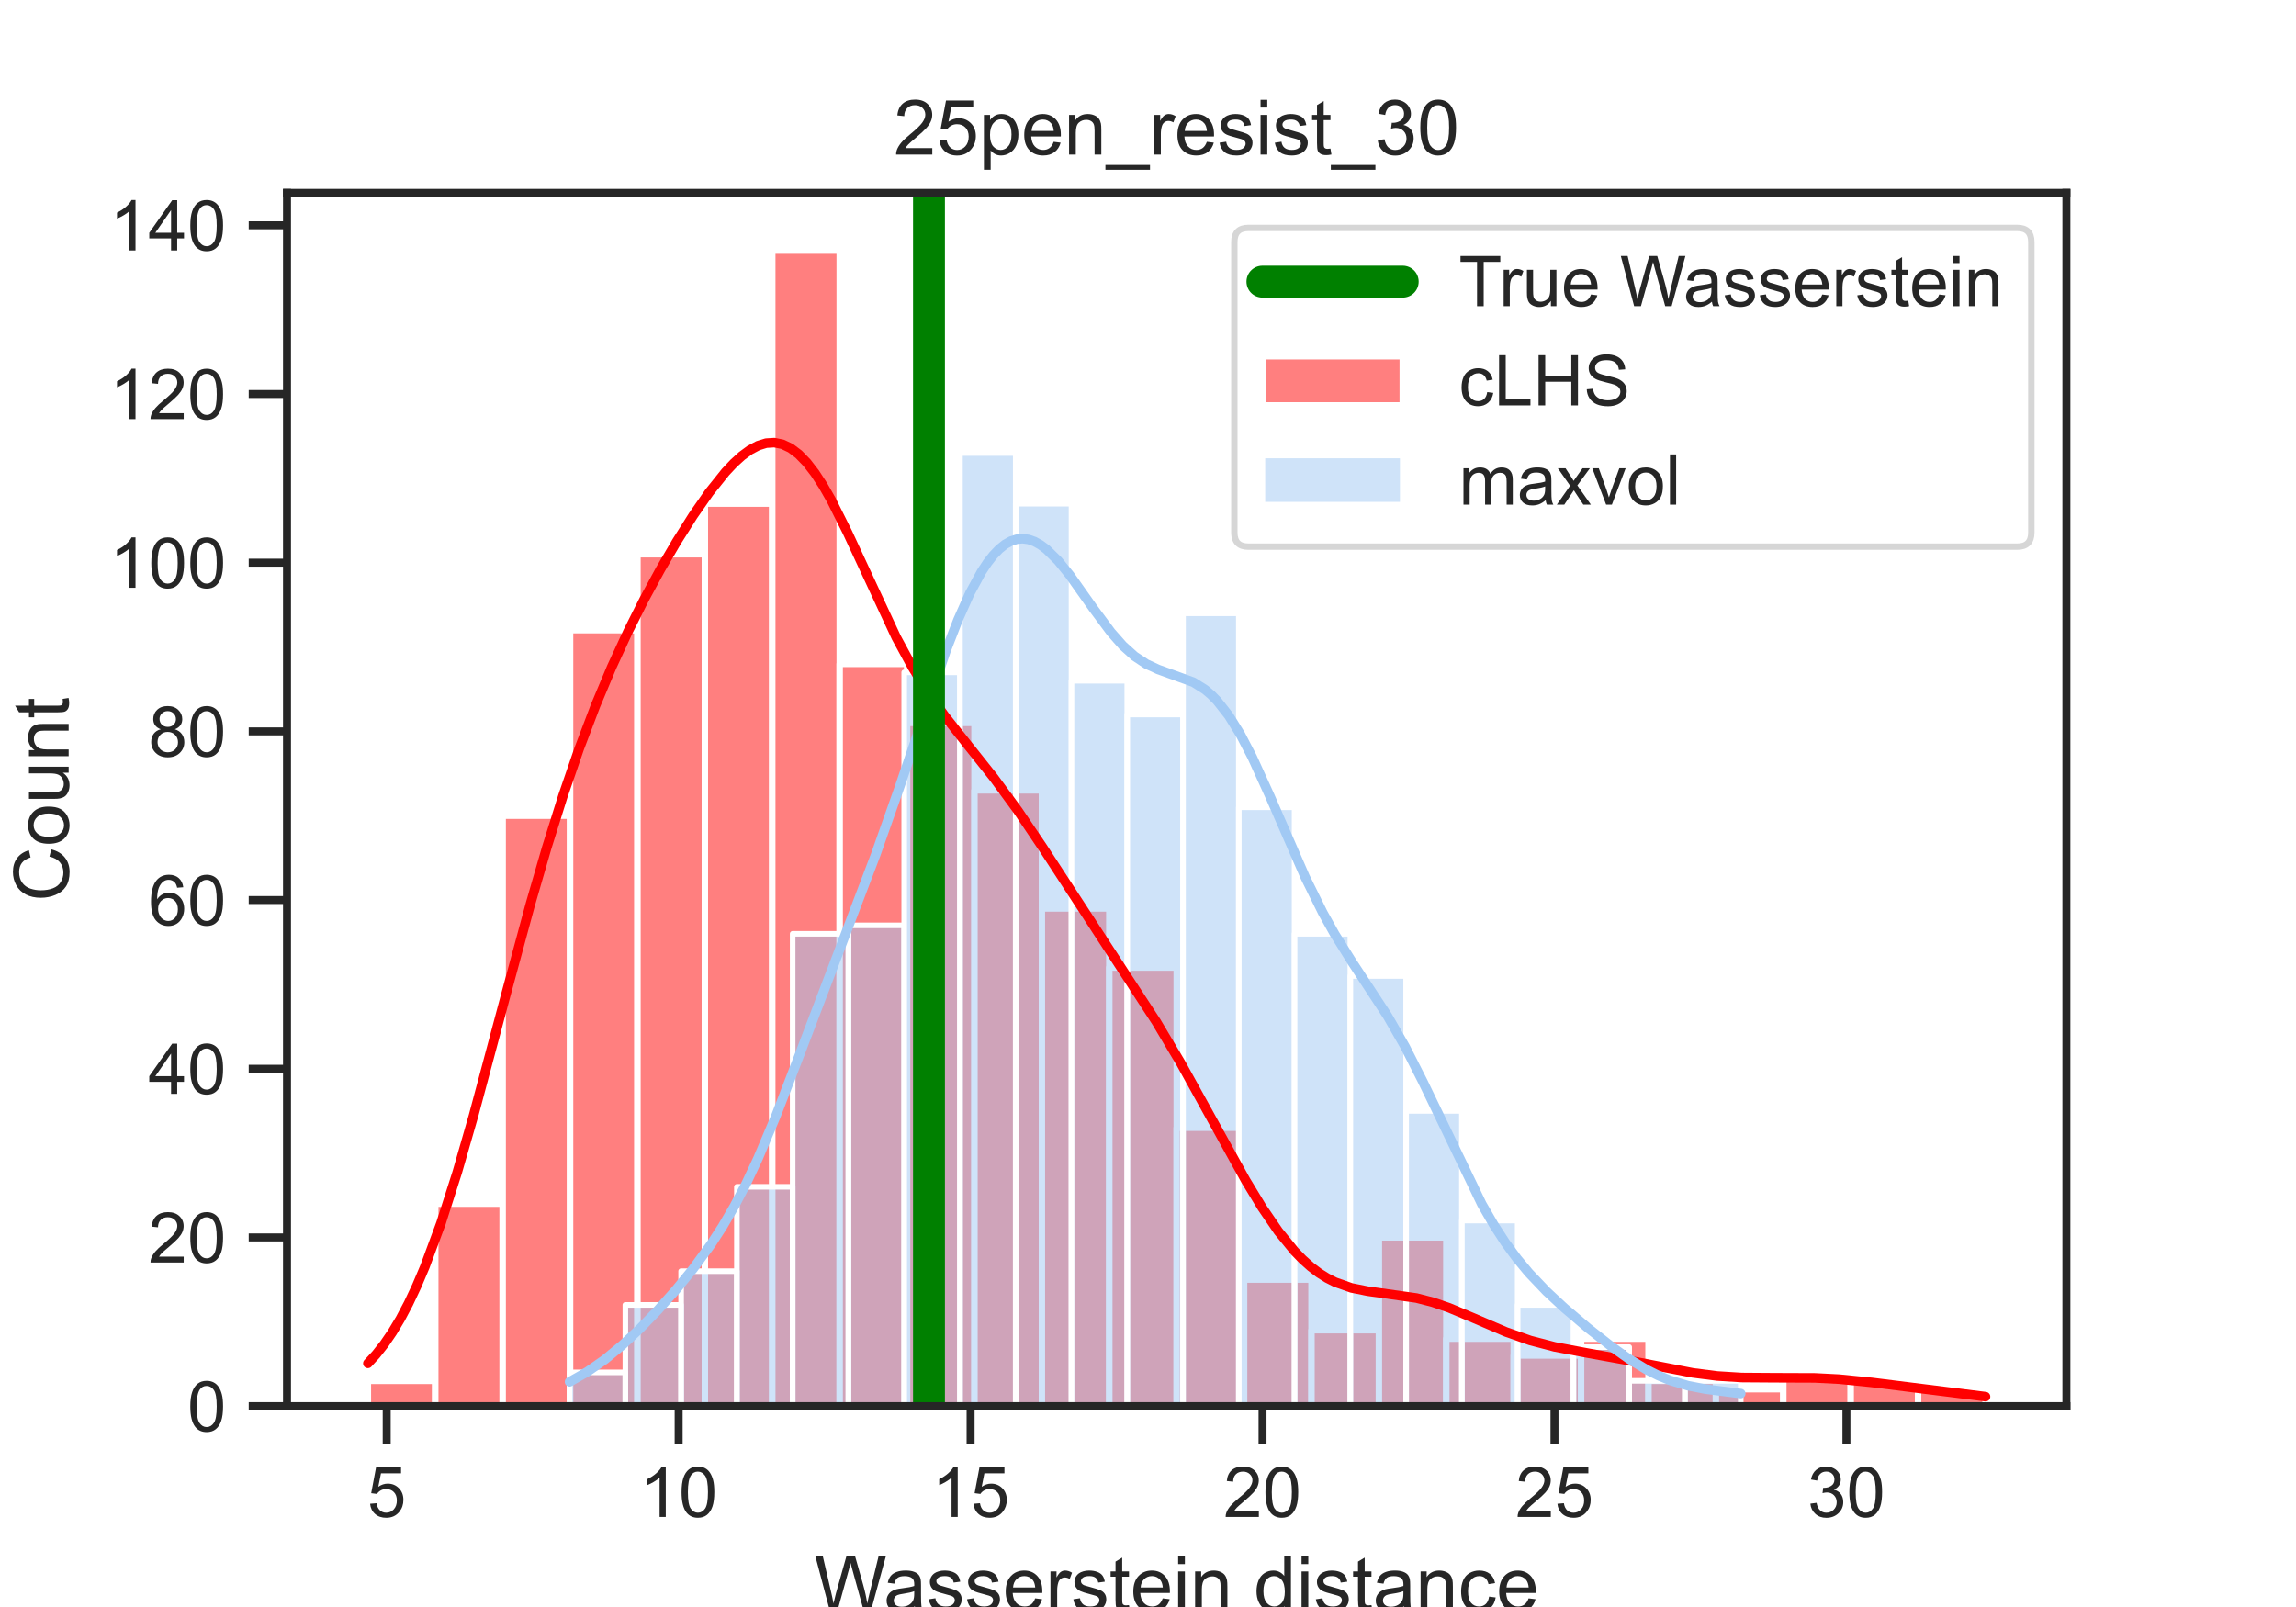 <?xml version="1.0" encoding="utf-8" standalone="no"?>
<!DOCTYPE svg PUBLIC "-//W3C//DTD SVG 1.1//EN"
  "http://www.w3.org/Graphics/SVG/1.1/DTD/svg11.dtd">
<!-- Created with matplotlib (https://matplotlib.org/) -->
<svg height="252pt" version="1.1" viewBox="0 0 360 252" width="360pt" xmlns="http://www.w3.org/2000/svg" xmlns:xlink="http://www.w3.org/1999/xlink">
 <defs>
  <style type="text/css">*{stroke-linecap:butt;stroke-linejoin:round;}</style>
 </defs>
 <g id="figure_1">
  <g id="patch_1">
   <path d="M 0 252 
L 360 252 
L 360 0 
L 0 0 
z
" style="fill:#ffffff;"/>
  </g>
  <g id="axes_1">
   <g id="patch_2">
    <path d="M 45 220.5 
L 324 220.5 
L 324 30.24 
L 45 30.24 
z
" style="fill:#ffffff;"/>
   </g>
   <g id="matplotlib.axis_1">
    <g id="xtick_1">
     <g id="line2d_1">
      <defs>
       <path d="M 0 0 
L 0 6 
" id="ma6cbab081f" style="stroke:#262626;stroke-width:1.25;"/>
      </defs>
      <g>
       <use style="fill:#262626;stroke:#262626;stroke-width:1.25;" x="60.632" xlink:href="#ma6cbab081f" y="220.5"/>
      </g>
     </g>
     <g id="text_1">
      <!-- 5 -->
      <g style="fill:#262626;" transform="translate(57.573 237.874)scale(0.11 -0.11)">
       <defs>
        <path d="M 4.156 18.75 
L 13.375 19.531 
Q 14.406 12.797 18.141 9.391 
Q 21.875 6 27.156 6 
Q 33.5 6 37.891 10.781 
Q 42.281 15.578 42.281 23.484 
Q 42.281 31 38.062 35.344 
Q 33.844 39.703 27 39.703 
Q 22.75 39.703 19.328 37.766 
Q 15.922 35.844 13.969 32.766 
L 5.719 33.844 
L 12.641 70.609 
L 48.25 70.609 
L 48.25 62.203 
L 19.672 62.203 
L 15.828 42.969 
Q 22.266 47.469 29.344 47.469 
Q 38.719 47.469 45.156 40.969 
Q 51.609 34.469 51.609 24.266 
Q 51.609 14.547 45.953 7.469 
Q 39.062 -1.219 27.156 -1.219 
Q 17.391 -1.219 11.203 4.25 
Q 5.031 9.719 4.156 18.75 
z
" id="ArialMT-53"/>
       </defs>
       <use xlink:href="#ArialMT-53"/>
      </g>
     </g>
    </g>
    <g id="xtick_2">
     <g id="line2d_2">
      <g>
       <use style="fill:#262626;stroke:#262626;stroke-width:1.25;" x="106.408" xlink:href="#ma6cbab081f" y="220.5"/>
      </g>
     </g>
     <g id="text_2">
      <!-- 10 -->
      <g style="fill:#262626;" transform="translate(100.291 237.874)scale(0.11 -0.11)">
       <defs>
        <path d="M 37.25 0 
L 28.469 0 
L 28.469 56 
Q 25.297 52.984 20.141 49.953 
Q 14.984 46.922 10.891 45.406 
L 10.891 53.906 
Q 18.266 57.375 23.781 62.297 
Q 29.297 67.234 31.594 71.875 
L 37.25 71.875 
z
" id="ArialMT-49"/>
        <path d="M 4.156 35.297 
Q 4.156 48 6.766 55.734 
Q 9.375 63.484 14.516 67.672 
Q 19.672 71.875 27.484 71.875 
Q 33.25 71.875 37.594 69.547 
Q 41.938 67.234 44.766 62.859 
Q 47.609 58.5 49.219 52.219 
Q 50.828 45.953 50.828 35.297 
Q 50.828 22.703 48.234 14.969 
Q 45.656 7.234 40.5 3 
Q 35.359 -1.219 27.484 -1.219 
Q 17.141 -1.219 11.234 6.203 
Q 4.156 15.141 4.156 35.297 
z
M 13.188 35.297 
Q 13.188 17.672 17.312 11.828 
Q 21.438 6 27.484 6 
Q 33.547 6 37.672 11.859 
Q 41.797 17.719 41.797 35.297 
Q 41.797 52.984 37.672 58.781 
Q 33.547 64.594 27.391 64.594 
Q 21.344 64.594 17.719 59.469 
Q 13.188 52.938 13.188 35.297 
z
" id="ArialMT-48"/>
       </defs>
       <use xlink:href="#ArialMT-49"/>
       <use x="55.615" xlink:href="#ArialMT-48"/>
      </g>
     </g>
    </g>
    <g id="xtick_3">
     <g id="line2d_3">
      <g>
       <use style="fill:#262626;stroke:#262626;stroke-width:1.25;" x="152.183" xlink:href="#ma6cbab081f" y="220.5"/>
      </g>
     </g>
     <g id="text_3">
      <!-- 15 -->
      <g style="fill:#262626;" transform="translate(146.066 237.874)scale(0.11 -0.11)">
       <use xlink:href="#ArialMT-49"/>
       <use x="55.615" xlink:href="#ArialMT-53"/>
      </g>
     </g>
    </g>
    <g id="xtick_4">
     <g id="line2d_4">
      <g>
       <use style="fill:#262626;stroke:#262626;stroke-width:1.25;" x="197.959" xlink:href="#ma6cbab081f" y="220.5"/>
      </g>
     </g>
     <g id="text_4">
      <!-- 20 -->
      <g style="fill:#262626;" transform="translate(191.842 237.874)scale(0.11 -0.11)">
       <defs>
        <path d="M 50.344 8.453 
L 50.344 0 
L 3.031 0 
Q 2.938 3.172 4.047 6.109 
Q 5.859 10.938 9.828 15.625 
Q 13.812 20.312 21.344 26.469 
Q 33.016 36.031 37.109 41.625 
Q 41.219 47.219 41.219 52.203 
Q 41.219 57.422 37.469 61 
Q 33.734 64.594 27.734 64.594 
Q 21.391 64.594 17.578 60.781 
Q 13.766 56.984 13.719 50.25 
L 4.688 51.172 
Q 5.609 61.281 11.656 66.578 
Q 17.719 71.875 27.938 71.875 
Q 38.234 71.875 44.234 66.156 
Q 50.25 60.453 50.25 52 
Q 50.25 47.703 48.484 43.547 
Q 46.734 39.406 42.656 34.812 
Q 38.578 30.219 29.109 22.219 
Q 21.188 15.578 18.938 13.203 
Q 16.703 10.844 15.234 8.453 
z
" id="ArialMT-50"/>
       </defs>
       <use xlink:href="#ArialMT-50"/>
       <use x="55.615" xlink:href="#ArialMT-48"/>
      </g>
     </g>
    </g>
    <g id="xtick_5">
     <g id="line2d_5">
      <g>
       <use style="fill:#262626;stroke:#262626;stroke-width:1.25;" x="243.735" xlink:href="#ma6cbab081f" y="220.5"/>
      </g>
     </g>
     <g id="text_5">
      <!-- 25 -->
      <g style="fill:#262626;" transform="translate(237.618 237.874)scale(0.11 -0.11)">
       <use xlink:href="#ArialMT-50"/>
       <use x="55.615" xlink:href="#ArialMT-53"/>
      </g>
     </g>
    </g>
    <g id="xtick_6">
     <g id="line2d_6">
      <g>
       <use style="fill:#262626;stroke:#262626;stroke-width:1.25;" x="289.511" xlink:href="#ma6cbab081f" y="220.5"/>
      </g>
     </g>
     <g id="text_6">
      <!-- 30 -->
      <g style="fill:#262626;" transform="translate(283.394 237.874)scale(0.11 -0.11)">
       <defs>
        <path d="M 4.203 18.891 
L 12.984 20.062 
Q 14.5 12.594 18.141 9.297 
Q 21.781 6 27 6 
Q 33.203 6 37.469 10.297 
Q 41.75 14.594 41.75 20.953 
Q 41.75 27 37.797 30.922 
Q 33.844 34.859 27.734 34.859 
Q 25.25 34.859 21.531 33.891 
L 22.516 41.609 
Q 23.391 41.5 23.922 41.5 
Q 29.547 41.5 34.031 44.422 
Q 38.531 47.359 38.531 53.469 
Q 38.531 58.297 35.25 61.469 
Q 31.984 64.656 26.812 64.656 
Q 21.688 64.656 18.266 61.422 
Q 14.844 58.203 13.875 51.766 
L 5.078 53.328 
Q 6.688 62.156 12.391 67.016 
Q 18.109 71.875 26.609 71.875 
Q 32.469 71.875 37.391 69.359 
Q 42.328 66.844 44.938 62.5 
Q 47.562 58.156 47.562 53.266 
Q 47.562 48.641 45.062 44.828 
Q 42.578 41.016 37.703 38.766 
Q 44.047 37.312 47.562 32.688 
Q 51.078 28.078 51.078 21.141 
Q 51.078 11.766 44.234 5.25 
Q 37.406 -1.266 26.953 -1.266 
Q 17.531 -1.266 11.297 4.344 
Q 5.078 9.969 4.203 18.891 
z
" id="ArialMT-51"/>
       </defs>
       <use xlink:href="#ArialMT-51"/>
       <use x="55.615" xlink:href="#ArialMT-48"/>
      </g>
     </g>
    </g>
    <g id="text_7">
     <!-- Wasserstein distance -->
     <g style="fill:#262626;" transform="translate(127.704 252.649)scale(0.12 -0.12)">
      <defs>
       <path d="M 20.219 0 
L 1.219 71.578 
L 10.938 71.578 
L 21.828 24.656 
Q 23.578 17.281 24.859 10.016 
Q 27.594 21.484 28.078 23.25 
L 41.703 71.578 
L 53.125 71.578 
L 63.375 35.359 
Q 67.234 21.875 68.953 10.016 
Q 70.312 16.797 72.516 25.594 
L 83.734 71.578 
L 93.266 71.578 
L 73.641 0 
L 64.5 0 
L 49.422 54.547 
Q 47.516 61.375 47.172 62.938 
Q 46.047 58.016 45.062 54.547 
L 29.891 0 
z
" id="ArialMT-87"/>
       <path d="M 40.438 6.391 
Q 35.547 2.25 31.031 0.531 
Q 26.516 -1.172 21.344 -1.172 
Q 12.797 -1.172 8.203 3 
Q 3.609 7.172 3.609 13.672 
Q 3.609 17.484 5.344 20.625 
Q 7.078 23.781 9.891 25.688 
Q 12.703 27.594 16.219 28.562 
Q 18.797 29.25 24.031 29.891 
Q 34.672 31.156 39.703 32.906 
Q 39.75 34.719 39.75 35.203 
Q 39.75 40.578 37.25 42.781 
Q 33.891 45.75 27.25 45.75 
Q 21.047 45.75 18.094 43.578 
Q 15.141 41.406 13.719 35.891 
L 5.125 37.062 
Q 6.297 42.578 8.984 45.969 
Q 11.672 49.359 16.75 51.188 
Q 21.828 53.031 28.516 53.031 
Q 35.156 53.031 39.297 51.469 
Q 43.453 49.906 45.406 47.531 
Q 47.359 45.172 48.141 41.547 
Q 48.578 39.312 48.578 33.453 
L 48.578 21.734 
Q 48.578 9.469 49.141 6.219 
Q 49.703 2.984 51.375 0 
L 42.188 0 
Q 40.828 2.734 40.438 6.391 
z
M 39.703 26.031 
Q 34.906 24.078 25.344 22.703 
Q 19.922 21.922 17.672 20.938 
Q 15.438 19.969 14.203 18.094 
Q 12.984 16.219 12.984 13.922 
Q 12.984 10.406 15.641 8.062 
Q 18.312 5.719 23.438 5.719 
Q 28.516 5.719 32.469 7.938 
Q 36.422 10.156 38.281 14.016 
Q 39.703 17 39.703 22.797 
z
" id="ArialMT-97"/>
       <path d="M 3.078 15.484 
L 11.766 16.844 
Q 12.5 11.625 15.844 8.844 
Q 19.188 6.062 25.203 6.062 
Q 31.25 6.062 34.172 8.516 
Q 37.109 10.984 37.109 14.312 
Q 37.109 17.281 34.516 19 
Q 32.719 20.172 25.531 21.969 
Q 15.875 24.422 12.141 26.203 
Q 8.406 27.984 6.469 31.125 
Q 4.547 34.281 4.547 38.094 
Q 4.547 41.547 6.125 44.5 
Q 7.719 47.469 10.453 49.422 
Q 12.5 50.922 16.031 51.969 
Q 19.578 53.031 23.641 53.031 
Q 29.734 53.031 34.344 51.266 
Q 38.969 49.516 41.156 46.5 
Q 43.359 43.5 44.188 38.484 
L 35.594 37.312 
Q 35.016 41.312 32.203 43.547 
Q 29.391 45.797 24.266 45.797 
Q 18.219 45.797 15.625 43.797 
Q 13.031 41.797 13.031 39.109 
Q 13.031 37.406 14.109 36.031 
Q 15.188 34.625 17.484 33.688 
Q 18.797 33.203 25.25 31.453 
Q 34.578 28.953 38.25 27.359 
Q 41.938 25.781 44.031 22.75 
Q 46.141 19.734 46.141 15.234 
Q 46.141 10.844 43.578 6.953 
Q 41.016 3.078 36.172 0.953 
Q 31.344 -1.172 25.25 -1.172 
Q 15.141 -1.172 9.844 3.031 
Q 4.547 7.234 3.078 15.484 
z
" id="ArialMT-115"/>
       <path d="M 42.094 16.703 
L 51.172 15.578 
Q 49.031 7.625 43.219 3.219 
Q 37.406 -1.172 28.375 -1.172 
Q 17 -1.172 10.328 5.828 
Q 3.656 12.844 3.656 25.484 
Q 3.656 38.578 10.391 45.797 
Q 17.141 53.031 27.875 53.031 
Q 38.281 53.031 44.875 45.953 
Q 51.469 38.875 51.469 26.031 
Q 51.469 25.25 51.422 23.688 
L 12.75 23.688 
Q 13.234 15.141 17.578 10.594 
Q 21.922 6.062 28.422 6.062 
Q 33.25 6.062 36.672 8.594 
Q 40.094 11.141 42.094 16.703 
z
M 13.234 30.906 
L 42.188 30.906 
Q 41.609 37.453 38.875 40.719 
Q 34.672 45.797 27.984 45.797 
Q 21.922 45.797 17.797 41.75 
Q 13.672 37.703 13.234 30.906 
z
" id="ArialMT-101"/>
       <path d="M 6.5 0 
L 6.5 51.859 
L 14.406 51.859 
L 14.406 44 
Q 17.438 49.516 20 51.266 
Q 22.562 53.031 25.641 53.031 
Q 30.078 53.031 34.672 50.203 
L 31.641 42.047 
Q 28.422 43.953 25.203 43.953 
Q 22.312 43.953 20.016 42.219 
Q 17.719 40.484 16.75 37.406 
Q 15.281 32.719 15.281 27.156 
L 15.281 0 
z
" id="ArialMT-114"/>
       <path d="M 25.781 7.859 
L 27.047 0.094 
Q 23.344 -0.688 20.406 -0.688 
Q 15.625 -0.688 12.984 0.828 
Q 10.359 2.344 9.281 4.812 
Q 8.203 7.281 8.203 15.188 
L 8.203 45.016 
L 1.766 45.016 
L 1.766 51.859 
L 8.203 51.859 
L 8.203 64.703 
L 16.938 69.969 
L 16.938 51.859 
L 25.781 51.859 
L 25.781 45.016 
L 16.938 45.016 
L 16.938 14.703 
Q 16.938 10.938 17.406 9.859 
Q 17.875 8.797 18.922 8.156 
Q 19.969 7.516 21.922 7.516 
Q 23.391 7.516 25.781 7.859 
z
" id="ArialMT-116"/>
       <path d="M 6.641 61.469 
L 6.641 71.578 
L 15.438 71.578 
L 15.438 61.469 
z
M 6.641 0 
L 6.641 51.859 
L 15.438 51.859 
L 15.438 0 
z
" id="ArialMT-105"/>
       <path d="M 6.594 0 
L 6.594 51.859 
L 14.5 51.859 
L 14.5 44.484 
Q 20.219 53.031 31 53.031 
Q 35.688 53.031 39.625 51.344 
Q 43.562 49.656 45.516 46.922 
Q 47.469 44.188 48.25 40.438 
Q 48.734 37.984 48.734 31.891 
L 48.734 0 
L 39.938 0 
L 39.938 31.547 
Q 39.938 36.922 38.906 39.578 
Q 37.891 42.234 35.281 43.812 
Q 32.672 45.406 29.156 45.406 
Q 23.531 45.406 19.453 41.844 
Q 15.375 38.281 15.375 28.328 
L 15.375 0 
z
" id="ArialMT-110"/>
       <path id="ArialMT-32"/>
       <path d="M 40.234 0 
L 40.234 6.547 
Q 35.297 -1.172 25.734 -1.172 
Q 19.531 -1.172 14.328 2.25 
Q 9.125 5.672 6.266 11.797 
Q 3.422 17.922 3.422 25.875 
Q 3.422 33.641 6 39.969 
Q 8.594 46.297 13.766 49.656 
Q 18.953 53.031 25.344 53.031 
Q 30.031 53.031 33.688 51.047 
Q 37.359 49.078 39.656 45.906 
L 39.656 71.578 
L 48.391 71.578 
L 48.391 0 
z
M 12.453 25.875 
Q 12.453 15.922 16.641 10.984 
Q 20.844 6.062 26.562 6.062 
Q 32.328 6.062 36.344 10.766 
Q 40.375 15.484 40.375 25.141 
Q 40.375 35.797 36.266 40.766 
Q 32.172 45.75 26.172 45.75 
Q 20.312 45.75 16.375 40.969 
Q 12.453 36.188 12.453 25.875 
z
" id="ArialMT-100"/>
       <path d="M 40.438 19 
L 49.078 17.875 
Q 47.656 8.938 41.812 3.875 
Q 35.984 -1.172 27.484 -1.172 
Q 16.844 -1.172 10.375 5.781 
Q 3.906 12.75 3.906 25.734 
Q 3.906 34.125 6.688 40.422 
Q 9.469 46.734 15.156 49.875 
Q 20.844 53.031 27.547 53.031 
Q 35.984 53.031 41.359 48.75 
Q 46.734 44.484 48.25 36.625 
L 39.703 35.297 
Q 38.484 40.531 35.375 43.156 
Q 32.281 45.797 27.875 45.797 
Q 21.234 45.797 17.078 41.031 
Q 12.938 36.281 12.938 25.984 
Q 12.938 15.531 16.938 10.797 
Q 20.953 6.062 27.391 6.062 
Q 32.562 6.062 36.031 9.234 
Q 39.5 12.406 40.438 19 
z
" id="ArialMT-99"/>
      </defs>
      <use xlink:href="#ArialMT-87"/>
      <use x="90.635" xlink:href="#ArialMT-97"/>
      <use x="146.25" xlink:href="#ArialMT-115"/>
      <use x="196.25" xlink:href="#ArialMT-115"/>
      <use x="246.25" xlink:href="#ArialMT-101"/>
      <use x="301.865" xlink:href="#ArialMT-114"/>
      <use x="335.166" xlink:href="#ArialMT-115"/>
      <use x="385.166" xlink:href="#ArialMT-116"/>
      <use x="412.949" xlink:href="#ArialMT-101"/>
      <use x="468.564" xlink:href="#ArialMT-105"/>
      <use x="490.781" xlink:href="#ArialMT-110"/>
      <use x="546.396" xlink:href="#ArialMT-32"/>
      <use x="574.18" xlink:href="#ArialMT-100"/>
      <use x="629.795" xlink:href="#ArialMT-105"/>
      <use x="652.012" xlink:href="#ArialMT-115"/>
      <use x="702.012" xlink:href="#ArialMT-116"/>
      <use x="729.795" xlink:href="#ArialMT-97"/>
      <use x="785.41" xlink:href="#ArialMT-110"/>
      <use x="841.025" xlink:href="#ArialMT-99"/>
      <use x="891.025" xlink:href="#ArialMT-101"/>
     </g>
    </g>
   </g>
   <g id="matplotlib.axis_2">
    <g id="ytick_1">
     <g id="line2d_7">
      <defs>
       <path d="M 0 0 
L -6 0 
" id="m1e9019ee9a" style="stroke:#262626;stroke-width:1.25;"/>
      </defs>
      <g>
       <use style="fill:#262626;stroke:#262626;stroke-width:1.25;" x="45" xlink:href="#m1e9019ee9a" y="220.5"/>
      </g>
     </g>
     <g id="text_8">
      <!-- 0 -->
      <g style="fill:#262626;" transform="translate(29.383 224.437)scale(0.11 -0.11)">
       <use xlink:href="#ArialMT-48"/>
      </g>
     </g>
    </g>
    <g id="ytick_2">
     <g id="line2d_8">
      <g>
       <use style="fill:#262626;stroke:#262626;stroke-width:1.25;" x="45" xlink:href="#m1e9019ee9a" y="194.047"/>
      </g>
     </g>
     <g id="text_9">
      <!-- 20 -->
      <g style="fill:#262626;" transform="translate(23.266 197.984)scale(0.11 -0.11)">
       <use xlink:href="#ArialMT-50"/>
       <use x="55.615" xlink:href="#ArialMT-48"/>
      </g>
     </g>
    </g>
    <g id="ytick_3">
     <g id="line2d_9">
      <g>
       <use style="fill:#262626;stroke:#262626;stroke-width:1.25;" x="45" xlink:href="#m1e9019ee9a" y="167.595"/>
      </g>
     </g>
     <g id="text_10">
      <!-- 40 -->
      <g style="fill:#262626;" transform="translate(23.266 171.532)scale(0.11 -0.11)">
       <defs>
        <path d="M 32.328 0 
L 32.328 17.141 
L 1.266 17.141 
L 1.266 25.203 
L 33.938 71.578 
L 41.109 71.578 
L 41.109 25.203 
L 50.781 25.203 
L 50.781 17.141 
L 41.109 17.141 
L 41.109 0 
z
M 32.328 25.203 
L 32.328 57.469 
L 9.906 25.203 
z
" id="ArialMT-52"/>
       </defs>
       <use xlink:href="#ArialMT-52"/>
       <use x="55.615" xlink:href="#ArialMT-48"/>
      </g>
     </g>
    </g>
    <g id="ytick_4">
     <g id="line2d_10">
      <g>
       <use style="fill:#262626;stroke:#262626;stroke-width:1.25;" x="45" xlink:href="#m1e9019ee9a" y="141.142"/>
      </g>
     </g>
     <g id="text_11">
      <!-- 60 -->
      <g style="fill:#262626;" transform="translate(23.266 145.079)scale(0.11 -0.11)">
       <defs>
        <path d="M 49.75 54.047 
L 41.016 53.375 
Q 39.844 58.547 37.703 60.891 
Q 34.125 64.656 28.906 64.656 
Q 24.703 64.656 21.531 62.312 
Q 17.391 59.281 14.984 53.469 
Q 12.594 47.656 12.5 36.922 
Q 15.672 41.75 20.266 44.094 
Q 24.859 46.438 29.891 46.438 
Q 38.672 46.438 44.844 39.969 
Q 51.031 33.5 51.031 23.25 
Q 51.031 16.5 48.125 10.719 
Q 45.219 4.938 40.141 1.859 
Q 35.062 -1.219 28.609 -1.219 
Q 17.625 -1.219 10.688 6.859 
Q 3.766 14.938 3.766 33.5 
Q 3.766 54.25 11.422 63.672 
Q 18.109 71.875 29.438 71.875 
Q 37.891 71.875 43.281 67.141 
Q 48.688 62.406 49.75 54.047 
z
M 13.875 23.188 
Q 13.875 18.656 15.797 14.5 
Q 17.719 10.359 21.188 8.172 
Q 24.656 6 28.469 6 
Q 34.031 6 38.031 10.484 
Q 42.047 14.984 42.047 22.703 
Q 42.047 30.125 38.078 34.391 
Q 34.125 38.672 28.125 38.672 
Q 22.172 38.672 18.016 34.391 
Q 13.875 30.125 13.875 23.188 
z
" id="ArialMT-54"/>
       </defs>
       <use xlink:href="#ArialMT-54"/>
       <use x="55.615" xlink:href="#ArialMT-48"/>
      </g>
     </g>
    </g>
    <g id="ytick_5">
     <g id="line2d_11">
      <g>
       <use style="fill:#262626;stroke:#262626;stroke-width:1.25;" x="45" xlink:href="#m1e9019ee9a" y="114.69"/>
      </g>
     </g>
     <g id="text_12">
      <!-- 80 -->
      <g style="fill:#262626;" transform="translate(23.266 118.627)scale(0.11 -0.11)">
       <defs>
        <path d="M 17.672 38.812 
Q 12.203 40.828 9.562 44.531 
Q 6.938 48.25 6.938 53.422 
Q 6.938 61.234 12.547 66.547 
Q 18.172 71.875 27.484 71.875 
Q 36.859 71.875 42.578 66.422 
Q 48.297 60.984 48.297 53.172 
Q 48.297 48.188 45.672 44.5 
Q 43.062 40.828 37.75 38.812 
Q 44.344 36.672 47.781 31.875 
Q 51.219 27.094 51.219 20.453 
Q 51.219 11.281 44.719 5.031 
Q 38.234 -1.219 27.641 -1.219 
Q 17.047 -1.219 10.547 5.047 
Q 4.047 11.328 4.047 20.703 
Q 4.047 27.688 7.594 32.391 
Q 11.141 37.109 17.672 38.812 
z
M 15.922 53.719 
Q 15.922 48.641 19.188 45.406 
Q 22.469 42.188 27.688 42.188 
Q 32.766 42.188 36.016 45.375 
Q 39.266 48.578 39.266 53.219 
Q 39.266 58.062 35.906 61.359 
Q 32.562 64.656 27.594 64.656 
Q 22.562 64.656 19.234 61.422 
Q 15.922 58.203 15.922 53.719 
z
M 13.094 20.656 
Q 13.094 16.891 14.875 13.375 
Q 16.656 9.859 20.172 7.922 
Q 23.688 6 27.734 6 
Q 34.031 6 38.125 10.047 
Q 42.234 14.109 42.234 20.359 
Q 42.234 26.703 38.016 30.859 
Q 33.797 35.016 27.438 35.016 
Q 21.234 35.016 17.156 30.906 
Q 13.094 26.812 13.094 20.656 
z
" id="ArialMT-56"/>
       </defs>
       <use xlink:href="#ArialMT-56"/>
       <use x="55.615" xlink:href="#ArialMT-48"/>
      </g>
     </g>
    </g>
    <g id="ytick_6">
     <g id="line2d_12">
      <g>
       <use style="fill:#262626;stroke:#262626;stroke-width:1.25;" x="45" xlink:href="#m1e9019ee9a" y="88.237"/>
      </g>
     </g>
     <g id="text_13">
      <!-- 100 -->
      <g style="fill:#262626;" transform="translate(17.149 92.174)scale(0.11 -0.11)">
       <use xlink:href="#ArialMT-49"/>
       <use x="55.615" xlink:href="#ArialMT-48"/>
       <use x="111.23" xlink:href="#ArialMT-48"/>
      </g>
     </g>
    </g>
    <g id="ytick_7">
     <g id="line2d_13">
      <g>
       <use style="fill:#262626;stroke:#262626;stroke-width:1.25;" x="45" xlink:href="#m1e9019ee9a" y="61.785"/>
      </g>
     </g>
     <g id="text_14">
      <!-- 120 -->
      <g style="fill:#262626;" transform="translate(17.149 65.721)scale(0.11 -0.11)">
       <use xlink:href="#ArialMT-49"/>
       <use x="55.615" xlink:href="#ArialMT-50"/>
       <use x="111.23" xlink:href="#ArialMT-48"/>
      </g>
     </g>
    </g>
    <g id="ytick_8">
     <g id="line2d_14">
      <g>
       <use style="fill:#262626;stroke:#262626;stroke-width:1.25;" x="45" xlink:href="#m1e9019ee9a" y="35.332"/>
      </g>
     </g>
     <g id="text_15">
      <!-- 140 -->
      <g style="fill:#262626;" transform="translate(17.149 39.269)scale(0.11 -0.11)">
       <use xlink:href="#ArialMT-49"/>
       <use x="55.615" xlink:href="#ArialMT-52"/>
       <use x="111.23" xlink:href="#ArialMT-48"/>
      </g>
     </g>
    </g>
    <g id="text_16">
     <!-- Count -->
     <g style="fill:#262626;" transform="translate(10.764 141.38)rotate(-90)scale(0.12 -0.12)">
      <defs>
       <path d="M 58.797 25.094 
L 68.266 22.703 
Q 65.281 11.031 57.547 4.906 
Q 49.812 -1.219 38.625 -1.219 
Q 27.047 -1.219 19.797 3.484 
Q 12.547 8.203 8.766 17.141 
Q 4.984 26.078 4.984 36.328 
Q 4.984 47.516 9.25 55.828 
Q 13.531 64.156 21.406 68.469 
Q 29.297 72.797 38.766 72.797 
Q 49.516 72.797 56.828 67.328 
Q 64.156 61.859 67.047 51.953 
L 57.719 49.75 
Q 55.219 57.562 50.484 61.125 
Q 45.75 64.703 38.578 64.703 
Q 30.328 64.703 24.781 60.734 
Q 19.234 56.781 16.984 50.109 
Q 14.75 43.453 14.75 36.375 
Q 14.75 27.25 17.406 20.438 
Q 20.062 13.625 25.672 10.25 
Q 31.297 6.891 37.844 6.891 
Q 45.797 6.891 51.312 11.469 
Q 56.844 16.062 58.797 25.094 
z
" id="ArialMT-67"/>
       <path d="M 3.328 25.922 
Q 3.328 40.328 11.328 47.266 
Q 18.016 53.031 27.641 53.031 
Q 38.328 53.031 45.109 46.016 
Q 51.906 39.016 51.906 26.656 
Q 51.906 16.656 48.906 10.906 
Q 45.906 5.172 40.156 2 
Q 34.422 -1.172 27.641 -1.172 
Q 16.75 -1.172 10.031 5.812 
Q 3.328 12.797 3.328 25.922 
z
M 12.359 25.922 
Q 12.359 15.969 16.703 11.016 
Q 21.047 6.062 27.641 6.062 
Q 34.188 6.062 38.531 11.031 
Q 42.875 16.016 42.875 26.219 
Q 42.875 35.844 38.5 40.797 
Q 34.125 45.75 27.641 45.75 
Q 21.047 45.75 16.703 40.812 
Q 12.359 35.891 12.359 25.922 
z
" id="ArialMT-111"/>
       <path d="M 40.578 0 
L 40.578 7.625 
Q 34.516 -1.172 24.125 -1.172 
Q 19.531 -1.172 15.547 0.578 
Q 11.578 2.344 9.641 5 
Q 7.719 7.672 6.938 11.531 
Q 6.391 14.109 6.391 19.734 
L 6.391 51.859 
L 15.188 51.859 
L 15.188 23.094 
Q 15.188 16.219 15.719 13.812 
Q 16.547 10.359 19.234 8.375 
Q 21.922 6.391 25.875 6.391 
Q 29.828 6.391 33.297 8.422 
Q 36.766 10.453 38.203 13.938 
Q 39.656 17.438 39.656 24.078 
L 39.656 51.859 
L 48.438 51.859 
L 48.438 0 
z
" id="ArialMT-117"/>
      </defs>
      <use xlink:href="#ArialMT-67"/>
      <use x="72.217" xlink:href="#ArialMT-111"/>
      <use x="127.832" xlink:href="#ArialMT-117"/>
      <use x="183.447" xlink:href="#ArialMT-110"/>
      <use x="239.062" xlink:href="#ArialMT-116"/>
     </g>
    </g>
   </g>
   <g id="patch_3">
    <path clip-path="url(#p1f8341d6b2)" d="M 57.682 220.5 
L 68.25 220.5 
L 68.25 216.532 
L 57.682 216.532 
z
" style="fill:#ff0000;fill-opacity:0.5;stroke:#ffffff;stroke-linejoin:miter;"/>
   </g>
   <g id="patch_4">
    <path clip-path="url(#p1f8341d6b2)" d="M 68.25 220.5 
L 78.818 220.5 
L 78.818 188.757 
L 68.25 188.757 
z
" style="fill:#ff0000;fill-opacity:0.5;stroke:#ffffff;stroke-linejoin:miter;"/>
   </g>
   <g id="patch_5">
    <path clip-path="url(#p1f8341d6b2)" d="M 78.818 220.5 
L 89.386 220.5 
L 89.386 127.916 
L 78.818 127.916 
z
" style="fill:#ff0000;fill-opacity:0.5;stroke:#ffffff;stroke-linejoin:miter;"/>
   </g>
   <g id="patch_6">
    <path clip-path="url(#p1f8341d6b2)" d="M 89.386 220.5 
L 99.955 220.5 
L 99.955 98.818 
L 89.386 98.818 
z
" style="fill:#ff0000;fill-opacity:0.5;stroke:#ffffff;stroke-linejoin:miter;"/>
   </g>
   <g id="patch_7">
    <path clip-path="url(#p1f8341d6b2)" d="M 99.955 220.5 
L 110.523 220.5 
L 110.523 86.915 
L 99.955 86.915 
z
" style="fill:#ff0000;fill-opacity:0.5;stroke:#ffffff;stroke-linejoin:miter;"/>
   </g>
   <g id="patch_8">
    <path clip-path="url(#p1f8341d6b2)" d="M 110.523 220.5 
L 121.091 220.5 
L 121.091 78.979 
L 110.523 78.979 
z
" style="fill:#ff0000;fill-opacity:0.5;stroke:#ffffff;stroke-linejoin:miter;"/>
   </g>
   <g id="patch_9">
    <path clip-path="url(#p1f8341d6b2)" d="M 121.091 220.5 
L 131.659 220.5 
L 131.659 39.3 
L 121.091 39.3 
z
" style="fill:#ff0000;fill-opacity:0.5;stroke:#ffffff;stroke-linejoin:miter;"/>
   </g>
   <g id="patch_10">
    <path clip-path="url(#p1f8341d6b2)" d="M 131.659 220.5 
L 142.227 220.5 
L 142.227 104.109 
L 131.659 104.109 
z
" style="fill:#ff0000;fill-opacity:0.5;stroke:#ffffff;stroke-linejoin:miter;"/>
   </g>
   <g id="patch_11">
    <path clip-path="url(#p1f8341d6b2)" d="M 142.227 220.5 
L 152.795 220.5 
L 152.795 113.367 
L 142.227 113.367 
z
" style="fill:#ff0000;fill-opacity:0.5;stroke:#ffffff;stroke-linejoin:miter;"/>
   </g>
   <g id="patch_12">
    <path clip-path="url(#p1f8341d6b2)" d="M 152.795 220.5 
L 163.364 220.5 
L 163.364 123.948 
L 152.795 123.948 
z
" style="fill:#ff0000;fill-opacity:0.5;stroke:#ffffff;stroke-linejoin:miter;"/>
   </g>
   <g id="patch_13">
    <path clip-path="url(#p1f8341d6b2)" d="M 163.364 220.5 
L 173.932 220.5 
L 173.932 142.465 
L 163.364 142.465 
z
" style="fill:#ff0000;fill-opacity:0.5;stroke:#ffffff;stroke-linejoin:miter;"/>
   </g>
   <g id="patch_14">
    <path clip-path="url(#p1f8341d6b2)" d="M 173.932 220.5 
L 184.5 220.5 
L 184.5 151.723 
L 173.932 151.723 
z
" style="fill:#ff0000;fill-opacity:0.5;stroke:#ffffff;stroke-linejoin:miter;"/>
   </g>
   <g id="patch_15">
    <path clip-path="url(#p1f8341d6b2)" d="M 184.5 220.5 
L 195.068 220.5 
L 195.068 176.853 
L 184.5 176.853 
z
" style="fill:#ff0000;fill-opacity:0.5;stroke:#ffffff;stroke-linejoin:miter;"/>
   </g>
   <g id="patch_16">
    <path clip-path="url(#p1f8341d6b2)" d="M 195.068 220.5 
L 205.636 220.5 
L 205.636 200.661 
L 195.068 200.661 
z
" style="fill:#ff0000;fill-opacity:0.5;stroke:#ffffff;stroke-linejoin:miter;"/>
   </g>
   <g id="patch_17">
    <path clip-path="url(#p1f8341d6b2)" d="M 205.636 220.5 
L 216.205 220.5 
L 216.205 208.596 
L 205.636 208.596 
z
" style="fill:#ff0000;fill-opacity:0.5;stroke:#ffffff;stroke-linejoin:miter;"/>
   </g>
   <g id="patch_18">
    <path clip-path="url(#p1f8341d6b2)" d="M 216.205 220.5 
L 226.773 220.5 
L 226.773 194.047 
L 216.205 194.047 
z
" style="fill:#ff0000;fill-opacity:0.5;stroke:#ffffff;stroke-linejoin:miter;"/>
   </g>
   <g id="patch_19">
    <path clip-path="url(#p1f8341d6b2)" d="M 226.773 220.5 
L 237.341 220.5 
L 237.341 209.919 
L 226.773 209.919 
z
" style="fill:#ff0000;fill-opacity:0.5;stroke:#ffffff;stroke-linejoin:miter;"/>
   </g>
   <g id="patch_20">
    <path clip-path="url(#p1f8341d6b2)" d="M 237.341 220.5 
L 247.909 220.5 
L 247.909 212.564 
L 237.341 212.564 
z
" style="fill:#ff0000;fill-opacity:0.5;stroke:#ffffff;stroke-linejoin:miter;"/>
   </g>
   <g id="patch_21">
    <path clip-path="url(#p1f8341d6b2)" d="M 247.909 220.5 
L 258.477 220.5 
L 258.477 209.919 
L 247.909 209.919 
z
" style="fill:#ff0000;fill-opacity:0.5;stroke:#ffffff;stroke-linejoin:miter;"/>
   </g>
   <g id="patch_22">
    <path clip-path="url(#p1f8341d6b2)" d="M 258.477 220.5 
L 269.045 220.5 
L 269.045 216.532 
L 258.477 216.532 
z
" style="fill:#ff0000;fill-opacity:0.5;stroke:#ffffff;stroke-linejoin:miter;"/>
   </g>
   <g id="patch_23">
    <path clip-path="url(#p1f8341d6b2)" d="M 269.045 220.5 
L 279.614 220.5 
L 279.614 217.855 
L 269.045 217.855 
z
" style="fill:#ff0000;fill-opacity:0.5;stroke:#ffffff;stroke-linejoin:miter;"/>
   </g>
   <g id="patch_24">
    <path clip-path="url(#p1f8341d6b2)" d="M 279.614 220.5 
L 290.182 220.5 
L 290.182 215.209 
L 279.614 215.209 
z
" style="fill:#ff0000;fill-opacity:0.5;stroke:#ffffff;stroke-linejoin:miter;"/>
   </g>
   <g id="patch_25">
    <path clip-path="url(#p1f8341d6b2)" d="M 290.182 220.5 
L 300.75 220.5 
L 300.75 216.532 
L 290.182 216.532 
z
" style="fill:#ff0000;fill-opacity:0.5;stroke:#ffffff;stroke-linejoin:miter;"/>
   </g>
   <g id="patch_26">
    <path clip-path="url(#p1f8341d6b2)" d="M 300.75 220.5 
L 311.318 220.5 
L 311.318 217.855 
L 300.75 217.855 
z
" style="fill:#ff0000;fill-opacity:0.5;stroke:#ffffff;stroke-linejoin:miter;"/>
   </g>
   <g id="patch_27">
    <path clip-path="url(#p1f8341d6b2)" d="M 89.308 220.5 
L 98.052 220.5 
L 98.052 215.209 
L 89.308 215.209 
z
" style="fill:#a1c9f4;fill-opacity:0.5;stroke:#ffffff;stroke-linejoin:miter;stroke-width:0.874;"/>
   </g>
   <g id="patch_28">
    <path clip-path="url(#p1f8341d6b2)" d="M 98.052 220.5 
L 106.797 220.5 
L 106.797 204.628 
L 98.052 204.628 
z
" style="fill:#a1c9f4;fill-opacity:0.5;stroke:#ffffff;stroke-linejoin:miter;stroke-width:0.874;"/>
   </g>
   <g id="patch_29">
    <path clip-path="url(#p1f8341d6b2)" d="M 106.797 220.5 
L 115.541 220.5 
L 115.541 199.338 
L 106.797 199.338 
z
" style="fill:#a1c9f4;fill-opacity:0.5;stroke:#ffffff;stroke-linejoin:miter;stroke-width:0.874;"/>
   </g>
   <g id="patch_30">
    <path clip-path="url(#p1f8341d6b2)" d="M 115.541 220.5 
L 124.285 220.5 
L 124.285 186.112 
L 115.541 186.112 
z
" style="fill:#a1c9f4;fill-opacity:0.5;stroke:#ffffff;stroke-linejoin:miter;stroke-width:0.874;"/>
   </g>
   <g id="patch_31">
    <path clip-path="url(#p1f8341d6b2)" d="M 124.285 220.5 
L 133.03 220.5 
L 133.03 146.433 
L 124.285 146.433 
z
" style="fill:#a1c9f4;fill-opacity:0.5;stroke:#ffffff;stroke-linejoin:miter;stroke-width:0.874;"/>
   </g>
   <g id="patch_32">
    <path clip-path="url(#p1f8341d6b2)" d="M 133.03 220.5 
L 141.774 220.5 
L 141.774 145.11 
L 133.03 145.11 
z
" style="fill:#a1c9f4;fill-opacity:0.5;stroke:#ffffff;stroke-linejoin:miter;stroke-width:0.874;"/>
   </g>
   <g id="patch_33">
    <path clip-path="url(#p1f8341d6b2)" d="M 141.774 220.5 
L 150.518 220.5 
L 150.518 105.431 
L 141.774 105.431 
z
" style="fill:#a1c9f4;fill-opacity:0.5;stroke:#ffffff;stroke-linejoin:miter;stroke-width:0.874;"/>
   </g>
   <g id="patch_34">
    <path clip-path="url(#p1f8341d6b2)" d="M 150.518 220.5 
L 159.262 220.5 
L 159.262 71.043 
L 150.518 71.043 
z
" style="fill:#a1c9f4;fill-opacity:0.5;stroke:#ffffff;stroke-linejoin:miter;stroke-width:0.874;"/>
   </g>
   <g id="patch_35">
    <path clip-path="url(#p1f8341d6b2)" d="M 159.262 220.5 
L 168.007 220.5 
L 168.007 78.979 
L 159.262 78.979 
z
" style="fill:#a1c9f4;fill-opacity:0.5;stroke:#ffffff;stroke-linejoin:miter;stroke-width:0.874;"/>
   </g>
   <g id="patch_36">
    <path clip-path="url(#p1f8341d6b2)" d="M 168.007 220.5 
L 176.751 220.5 
L 176.751 106.754 
L 168.007 106.754 
z
" style="fill:#a1c9f4;fill-opacity:0.5;stroke:#ffffff;stroke-linejoin:miter;stroke-width:0.874;"/>
   </g>
   <g id="patch_37">
    <path clip-path="url(#p1f8341d6b2)" d="M 176.751 220.5 
L 185.495 220.5 
L 185.495 112.045 
L 176.751 112.045 
z
" style="fill:#a1c9f4;fill-opacity:0.5;stroke:#ffffff;stroke-linejoin:miter;stroke-width:0.874;"/>
   </g>
   <g id="patch_38">
    <path clip-path="url(#p1f8341d6b2)" d="M 185.495 220.5 
L 194.24 220.5 
L 194.24 96.173 
L 185.495 96.173 
z
" style="fill:#a1c9f4;fill-opacity:0.5;stroke:#ffffff;stroke-linejoin:miter;stroke-width:0.874;"/>
   </g>
   <g id="patch_39">
    <path clip-path="url(#p1f8341d6b2)" d="M 194.24 220.5 
L 202.984 220.5 
L 202.984 126.593 
L 194.24 126.593 
z
" style="fill:#a1c9f4;fill-opacity:0.5;stroke:#ffffff;stroke-linejoin:miter;stroke-width:0.874;"/>
   </g>
   <g id="patch_40">
    <path clip-path="url(#p1f8341d6b2)" d="M 202.984 220.5 
L 211.728 220.5 
L 211.728 146.433 
L 202.984 146.433 
z
" style="fill:#a1c9f4;fill-opacity:0.5;stroke:#ffffff;stroke-linejoin:miter;stroke-width:0.874;"/>
   </g>
   <g id="patch_41">
    <path clip-path="url(#p1f8341d6b2)" d="M 211.728 220.5 
L 220.473 220.5 
L 220.473 153.046 
L 211.728 153.046 
z
" style="fill:#a1c9f4;fill-opacity:0.5;stroke:#ffffff;stroke-linejoin:miter;stroke-width:0.874;"/>
   </g>
   <g id="patch_42">
    <path clip-path="url(#p1f8341d6b2)" d="M 220.473 220.5 
L 229.217 220.5 
L 229.217 174.208 
L 220.473 174.208 
z
" style="fill:#a1c9f4;fill-opacity:0.5;stroke:#ffffff;stroke-linejoin:miter;stroke-width:0.874;"/>
   </g>
   <g id="patch_43">
    <path clip-path="url(#p1f8341d6b2)" d="M 229.217 220.5 
L 237.961 220.5 
L 237.961 191.402 
L 229.217 191.402 
z
" style="fill:#a1c9f4;fill-opacity:0.5;stroke:#ffffff;stroke-linejoin:miter;stroke-width:0.874;"/>
   </g>
   <g id="patch_44">
    <path clip-path="url(#p1f8341d6b2)" d="M 237.961 220.5 
L 246.706 220.5 
L 246.706 204.628 
L 237.961 204.628 
z
" style="fill:#a1c9f4;fill-opacity:0.5;stroke:#ffffff;stroke-linejoin:miter;stroke-width:0.874;"/>
   </g>
   <g id="patch_45">
    <path clip-path="url(#p1f8341d6b2)" d="M 246.706 220.5 
L 255.45 220.5 
L 255.45 211.242 
L 246.706 211.242 
z
" style="fill:#a1c9f4;fill-opacity:0.5;stroke:#ffffff;stroke-linejoin:miter;stroke-width:0.874;"/>
   </g>
   <g id="patch_46">
    <path clip-path="url(#p1f8341d6b2)" d="M 255.45 220.5 
L 264.194 220.5 
L 264.194 216.532 
L 255.45 216.532 
z
" style="fill:#a1c9f4;fill-opacity:0.5;stroke:#ffffff;stroke-linejoin:miter;stroke-width:0.874;"/>
   </g>
   <g id="patch_47">
    <path clip-path="url(#p1f8341d6b2)" d="M 264.194 220.5 
L 272.938 220.5 
L 272.938 216.532 
L 264.194 216.532 
z
" style="fill:#a1c9f4;fill-opacity:0.5;stroke:#ffffff;stroke-linejoin:miter;stroke-width:0.874;"/>
   </g>
   <g id="line2d_15">
    <path clip-path="url(#p1f8341d6b2)" d="M 57.682 213.79 
L 58.956 212.403 
L 60.231 210.79 
L 61.505 208.928 
L 62.78 206.799 
L 64.055 204.388 
L 65.329 201.683 
L 66.604 198.678 
L 69.153 191.782 
L 71.702 183.797 
L 74.251 174.935 
L 79.349 155.86 
L 83.173 141.735 
L 85.722 132.93 
L 88.271 124.796 
L 90.82 117.381 
L 93.369 110.665 
L 95.918 104.579 
L 98.468 99.039 
L 101.017 93.958 
L 103.566 89.261 
L 106.115 84.9 
L 108.664 80.862 
L 111.213 77.195 
L 113.762 74.013 
L 115.037 72.658 
L 116.311 71.497 
L 117.586 70.561 
L 118.86 69.882 
L 120.135 69.489 
L 121.41 69.41 
L 122.684 69.666 
L 123.959 70.272 
L 125.233 71.234 
L 126.508 72.549 
L 127.782 74.199 
L 129.057 76.16 
L 130.331 78.394 
L 132.881 83.495 
L 140.528 99.956 
L 143.077 104.663 
L 145.626 108.754 
L 148.175 112.327 
L 151.999 117.154 
L 155.823 121.966 
L 159.646 127.19 
L 163.47 132.856 
L 181.314 160.251 
L 185.137 166.694 
L 190.235 175.918 
L 195.334 185.132 
L 197.883 189.344 
L 200.432 193.077 
L 202.981 196.203 
L 204.256 197.514 
L 205.53 198.651 
L 206.805 199.617 
L 208.079 200.417 
L 209.354 201.064 
L 211.903 201.962 
L 214.452 202.475 
L 222.099 203.55 
L 224.648 204.206 
L 227.198 205.081 
L 231.021 206.679 
L 236.119 208.865 
L 239.943 210.21 
L 243.767 211.209 
L 248.865 212.171 
L 256.512 213.553 
L 265.434 215.287 
L 269.258 215.774 
L 273.082 216.013 
L 278.18 216.049 
L 284.553 216.073 
L 288.376 216.27 
L 293.474 216.781 
L 311.318 219.014 
L 311.318 219.014 
" style="fill:none;stroke:#ff0000;stroke-linecap:round;stroke-width:1.5;"/>
   </g>
   <g id="line2d_16">
    <path clip-path="url(#p1f8341d6b2)" d="M 89.308 216.689 
L 92.076 215.117 
L 94.845 213.185 
L 97.613 210.901 
L 100.381 208.303 
L 103.149 205.439 
L 105.918 202.335 
L 108.686 198.951 
L 111.454 195.161 
L 113.3 192.316 
L 115.145 189.147 
L 116.991 185.61 
L 118.836 181.689 
L 121.605 175.144 
L 125.296 165.582 
L 132.678 146.19 
L 137.292 134.055 
L 140.983 123.602 
L 148.365 101.943 
L 150.211 97.197 
L 152.056 93.052 
L 153.902 89.642 
L 154.824 88.244 
L 155.747 87.062 
L 156.67 86.101 
L 157.593 85.363 
L 158.515 84.847 
L 159.438 84.552 
L 160.361 84.471 
L 161.284 84.598 
L 162.207 84.922 
L 163.129 85.431 
L 164.052 86.113 
L 165.898 87.923 
L 167.743 90.2 
L 171.434 95.42 
L 174.202 99.152 
L 176.048 101.243 
L 177.894 102.904 
L 179.739 104.126 
L 181.585 104.98 
L 187.121 106.986 
L 188.967 108.153 
L 189.889 108.933 
L 190.812 109.864 
L 192.658 112.208 
L 194.503 115.193 
L 196.349 118.75 
L 199.117 124.848 
L 204.654 137.56 
L 207.422 143.164 
L 209.268 146.476 
L 212.036 150.915 
L 217.572 159.354 
L 220.341 164.181 
L 223.109 169.644 
L 232.337 188.821 
L 234.182 192.017 
L 236.028 194.865 
L 237.873 197.38 
L 239.719 199.603 
L 242.487 202.513 
L 245.255 205.085 
L 248.947 208.227 
L 252.638 211.137 
L 255.406 213.101 
L 258.174 214.781 
L 260.02 215.704 
L 261.865 216.458 
L 264.634 217.287 
L 267.402 217.827 
L 272.016 218.417 
L 272.938 218.526 
L 272.938 218.526 
" style="fill:none;stroke:#a1c9f4;stroke-linecap:round;stroke-width:1.5;"/>
   </g>
   <g id="line2d_17">
    <path clip-path="url(#p1f8341d6b2)" d="M 145.659 220.5 
L 145.659 30.24 
" style="fill:none;stroke:#008000;stroke-linecap:round;stroke-width:5;"/>
   </g>
   <g id="patch_48">
    <path d="M 45 220.5 
L 45 30.24 
" style="fill:none;stroke:#262626;stroke-linecap:square;stroke-linejoin:miter;stroke-width:1.25;"/>
   </g>
   <g id="patch_49">
    <path d="M 324 220.5 
L 324 30.24 
" style="fill:none;stroke:#262626;stroke-linecap:square;stroke-linejoin:miter;stroke-width:1.25;"/>
   </g>
   <g id="patch_50">
    <path d="M 45 220.5 
L 324 220.5 
" style="fill:none;stroke:#262626;stroke-linecap:square;stroke-linejoin:miter;stroke-width:1.25;"/>
   </g>
   <g id="patch_51">
    <path d="M 45 30.24 
L 324 30.24 
" style="fill:none;stroke:#262626;stroke-linecap:square;stroke-linejoin:miter;stroke-width:1.25;"/>
   </g>
   <g id="text_17">
    <!-- 25pen_resist_30 -->
    <g style="fill:#262626;" transform="translate(140.137 24.24)scale(0.12 -0.12)">
     <defs>
      <path d="M 6.594 -19.875 
L 6.594 51.859 
L 14.594 51.859 
L 14.594 45.125 
Q 17.438 49.078 21 51.047 
Q 24.562 53.031 29.641 53.031 
Q 36.281 53.031 41.359 49.609 
Q 46.438 46.188 49.016 39.953 
Q 51.609 33.734 51.609 26.312 
Q 51.609 18.359 48.75 11.984 
Q 45.906 5.609 40.453 2.219 
Q 35.016 -1.172 29 -1.172 
Q 24.609 -1.172 21.109 0.688 
Q 17.625 2.547 15.375 5.375 
L 15.375 -19.875 
z
M 14.547 25.641 
Q 14.547 15.625 18.594 10.844 
Q 22.656 6.062 28.422 6.062 
Q 34.281 6.062 38.453 11.016 
Q 42.625 15.969 42.625 26.375 
Q 42.625 36.281 38.547 41.203 
Q 34.469 46.141 28.812 46.141 
Q 23.188 46.141 18.859 40.891 
Q 14.547 35.641 14.547 25.641 
z
" id="ArialMT-112"/>
      <path d="M -1.516 -19.875 
L -1.516 -13.531 
L 56.734 -13.531 
L 56.734 -19.875 
z
" id="ArialMT-95"/>
     </defs>
     <use xlink:href="#ArialMT-50"/>
     <use x="55.615" xlink:href="#ArialMT-53"/>
     <use x="111.23" xlink:href="#ArialMT-112"/>
     <use x="166.846" xlink:href="#ArialMT-101"/>
     <use x="222.461" xlink:href="#ArialMT-110"/>
     <use x="278.076" xlink:href="#ArialMT-95"/>
     <use x="333.691" xlink:href="#ArialMT-114"/>
     <use x="366.992" xlink:href="#ArialMT-101"/>
     <use x="422.607" xlink:href="#ArialMT-115"/>
     <use x="472.607" xlink:href="#ArialMT-105"/>
     <use x="494.824" xlink:href="#ArialMT-115"/>
     <use x="544.824" xlink:href="#ArialMT-116"/>
     <use x="572.607" xlink:href="#ArialMT-95"/>
     <use x="628.223" xlink:href="#ArialMT-51"/>
     <use x="683.838" xlink:href="#ArialMT-48"/>
    </g>
   </g>
   <g id="legend_1">
    <g id="patch_52">
     <path d="M 195.74 85.72 
L 316.3 85.72 
Q 318.5 85.72 318.5 83.52 
L 318.5 37.94 
Q 318.5 35.74 316.3 35.74 
L 195.74 35.74 
Q 193.54 35.74 193.54 37.94 
L 193.54 83.52 
Q 193.54 85.72 195.74 85.72 
z
" style="fill:#ffffff;opacity:0.8;stroke:#cccccc;stroke-linejoin:miter;"/>
    </g>
    <g id="line2d_18">
     <path d="M 197.94 44.164 
L 219.94 44.164 
" style="fill:none;stroke:#008000;stroke-linecap:round;stroke-width:5;"/>
    </g>
    <g id="line2d_19"/>
    <g id="text_18">
     <!-- True Wasserstein -->
     <g style="fill:#262626;" transform="translate(228.74 48.014)scale(0.11 -0.11)">
      <defs>
       <path d="M 25.922 0 
L 25.922 63.141 
L 2.344 63.141 
L 2.344 71.578 
L 59.078 71.578 
L 59.078 63.141 
L 35.406 63.141 
L 35.406 0 
z
" id="ArialMT-84"/>
      </defs>
      <use xlink:href="#ArialMT-84"/>
      <use x="57.334" xlink:href="#ArialMT-114"/>
      <use x="90.635" xlink:href="#ArialMT-117"/>
      <use x="146.25" xlink:href="#ArialMT-101"/>
      <use x="201.865" xlink:href="#ArialMT-32"/>
      <use x="229.648" xlink:href="#ArialMT-87"/>
      <use x="320.283" xlink:href="#ArialMT-97"/>
      <use x="375.898" xlink:href="#ArialMT-115"/>
      <use x="425.898" xlink:href="#ArialMT-115"/>
      <use x="475.898" xlink:href="#ArialMT-101"/>
      <use x="531.514" xlink:href="#ArialMT-114"/>
      <use x="564.814" xlink:href="#ArialMT-115"/>
      <use x="614.814" xlink:href="#ArialMT-116"/>
      <use x="642.598" xlink:href="#ArialMT-101"/>
      <use x="698.213" xlink:href="#ArialMT-105"/>
      <use x="720.43" xlink:href="#ArialMT-110"/>
     </g>
    </g>
    <g id="patch_53">
     <path d="M 197.94 63.573 
L 219.94 63.573 
L 219.94 55.873 
L 197.94 55.873 
z
" style="fill:#ff0000;fill-opacity:0.5;stroke:#ffffff;stroke-linejoin:miter;"/>
    </g>
    <g id="text_19">
     <!-- cLHS -->
     <g style="fill:#262626;" transform="translate(228.74 63.573)scale(0.11 -0.11)">
      <defs>
       <path d="M 7.328 0 
L 7.328 71.578 
L 16.797 71.578 
L 16.797 8.453 
L 52.047 8.453 
L 52.047 0 
z
" id="ArialMT-76"/>
       <path d="M 8.016 0 
L 8.016 71.578 
L 17.484 71.578 
L 17.484 42.188 
L 54.688 42.188 
L 54.688 71.578 
L 64.156 71.578 
L 64.156 0 
L 54.688 0 
L 54.688 33.734 
L 17.484 33.734 
L 17.484 0 
z
" id="ArialMT-72"/>
       <path d="M 4.5 23 
L 13.422 23.781 
Q 14.062 18.406 16.375 14.969 
Q 18.703 11.531 23.578 9.406 
Q 28.469 7.281 34.578 7.281 
Q 39.984 7.281 44.141 8.891 
Q 48.297 10.5 50.312 13.297 
Q 52.344 16.109 52.344 19.438 
Q 52.344 22.797 50.391 25.312 
Q 48.438 27.828 43.953 29.547 
Q 41.062 30.672 31.203 33.031 
Q 21.344 35.406 17.391 37.5 
Q 12.25 40.188 9.734 44.156 
Q 7.234 48.141 7.234 53.078 
Q 7.234 58.5 10.297 63.203 
Q 13.375 67.922 19.281 70.359 
Q 25.203 72.797 32.422 72.797 
Q 40.375 72.797 46.453 70.234 
Q 52.547 67.672 55.812 62.688 
Q 59.078 57.719 59.328 51.422 
L 50.25 50.734 
Q 49.516 57.516 45.281 60.984 
Q 41.062 64.453 32.812 64.453 
Q 24.219 64.453 20.281 61.297 
Q 16.359 58.156 16.359 53.719 
Q 16.359 49.859 19.141 47.359 
Q 21.875 44.875 33.422 42.266 
Q 44.969 39.656 49.266 37.703 
Q 55.516 34.812 58.484 30.391 
Q 61.469 25.984 61.469 20.219 
Q 61.469 14.5 58.203 9.438 
Q 54.938 4.391 48.797 1.578 
Q 42.672 -1.219 35.016 -1.219 
Q 25.297 -1.219 18.719 1.609 
Q 12.156 4.438 8.422 10.125 
Q 4.688 15.828 4.5 23 
z
" id="ArialMT-83"/>
      </defs>
      <use xlink:href="#ArialMT-99"/>
      <use x="50" xlink:href="#ArialMT-76"/>
      <use x="105.615" xlink:href="#ArialMT-72"/>
      <use x="177.832" xlink:href="#ArialMT-83"/>
     </g>
    </g>
    <g id="patch_54">
     <path d="M 197.94 79.133 
L 219.94 79.133 
L 219.94 71.433 
L 197.94 71.433 
z
" style="fill:#a1c9f4;fill-opacity:0.5;stroke:#ffffff;stroke-linejoin:miter;stroke-width:0.874;"/>
    </g>
    <g id="text_20">
     <!-- maxvol -->
     <g style="fill:#262626;" transform="translate(228.74 79.133)scale(0.11 -0.11)">
      <defs>
       <path d="M 6.594 0 
L 6.594 51.859 
L 14.453 51.859 
L 14.453 44.578 
Q 16.891 48.391 20.938 50.703 
Q 25 53.031 30.172 53.031 
Q 35.938 53.031 39.625 50.641 
Q 43.312 48.25 44.828 43.953 
Q 50.984 53.031 60.844 53.031 
Q 68.562 53.031 72.703 48.75 
Q 76.859 44.484 76.859 35.594 
L 76.859 0 
L 68.109 0 
L 68.109 32.672 
Q 68.109 37.938 67.25 40.25 
Q 66.406 42.578 64.156 43.984 
Q 61.922 45.406 58.891 45.406 
Q 53.422 45.406 49.797 41.766 
Q 46.188 38.141 46.188 30.125 
L 46.188 0 
L 37.406 0 
L 37.406 33.688 
Q 37.406 39.547 35.25 42.469 
Q 33.109 45.406 28.219 45.406 
Q 24.516 45.406 21.359 43.453 
Q 18.219 41.5 16.797 37.734 
Q 15.375 33.984 15.375 26.906 
L 15.375 0 
z
" id="ArialMT-109"/>
       <path d="M 0.734 0 
L 19.672 26.953 
L 2.156 51.859 
L 13.141 51.859 
L 21.094 39.703 
Q 23.344 36.234 24.703 33.891 
Q 26.859 37.109 28.656 39.594 
L 37.406 51.859 
L 47.906 51.859 
L 29.984 27.438 
L 49.266 0 
L 38.484 0 
L 27.828 16.109 
L 25 20.453 
L 11.375 0 
z
" id="ArialMT-120"/>
       <path d="M 21 0 
L 1.266 51.859 
L 10.547 51.859 
L 21.688 20.797 
Q 23.484 15.766 25 10.359 
Q 26.172 14.453 28.266 20.219 
L 39.797 51.859 
L 48.828 51.859 
L 29.203 0 
z
" id="ArialMT-118"/>
       <path d="M 6.391 0 
L 6.391 71.578 
L 15.188 71.578 
L 15.188 0 
z
" id="ArialMT-108"/>
      </defs>
      <use xlink:href="#ArialMT-109"/>
      <use x="83.301" xlink:href="#ArialMT-97"/>
      <use x="138.916" xlink:href="#ArialMT-120"/>
      <use x="188.916" xlink:href="#ArialMT-118"/>
      <use x="238.916" xlink:href="#ArialMT-111"/>
      <use x="294.531" xlink:href="#ArialMT-108"/>
     </g>
    </g>
   </g>
  </g>
 </g>
 <defs>
  <clipPath id="p1f8341d6b2">
   <rect height="190.26" width="279" x="45" y="30.24"/>
  </clipPath>
 </defs>
</svg>
